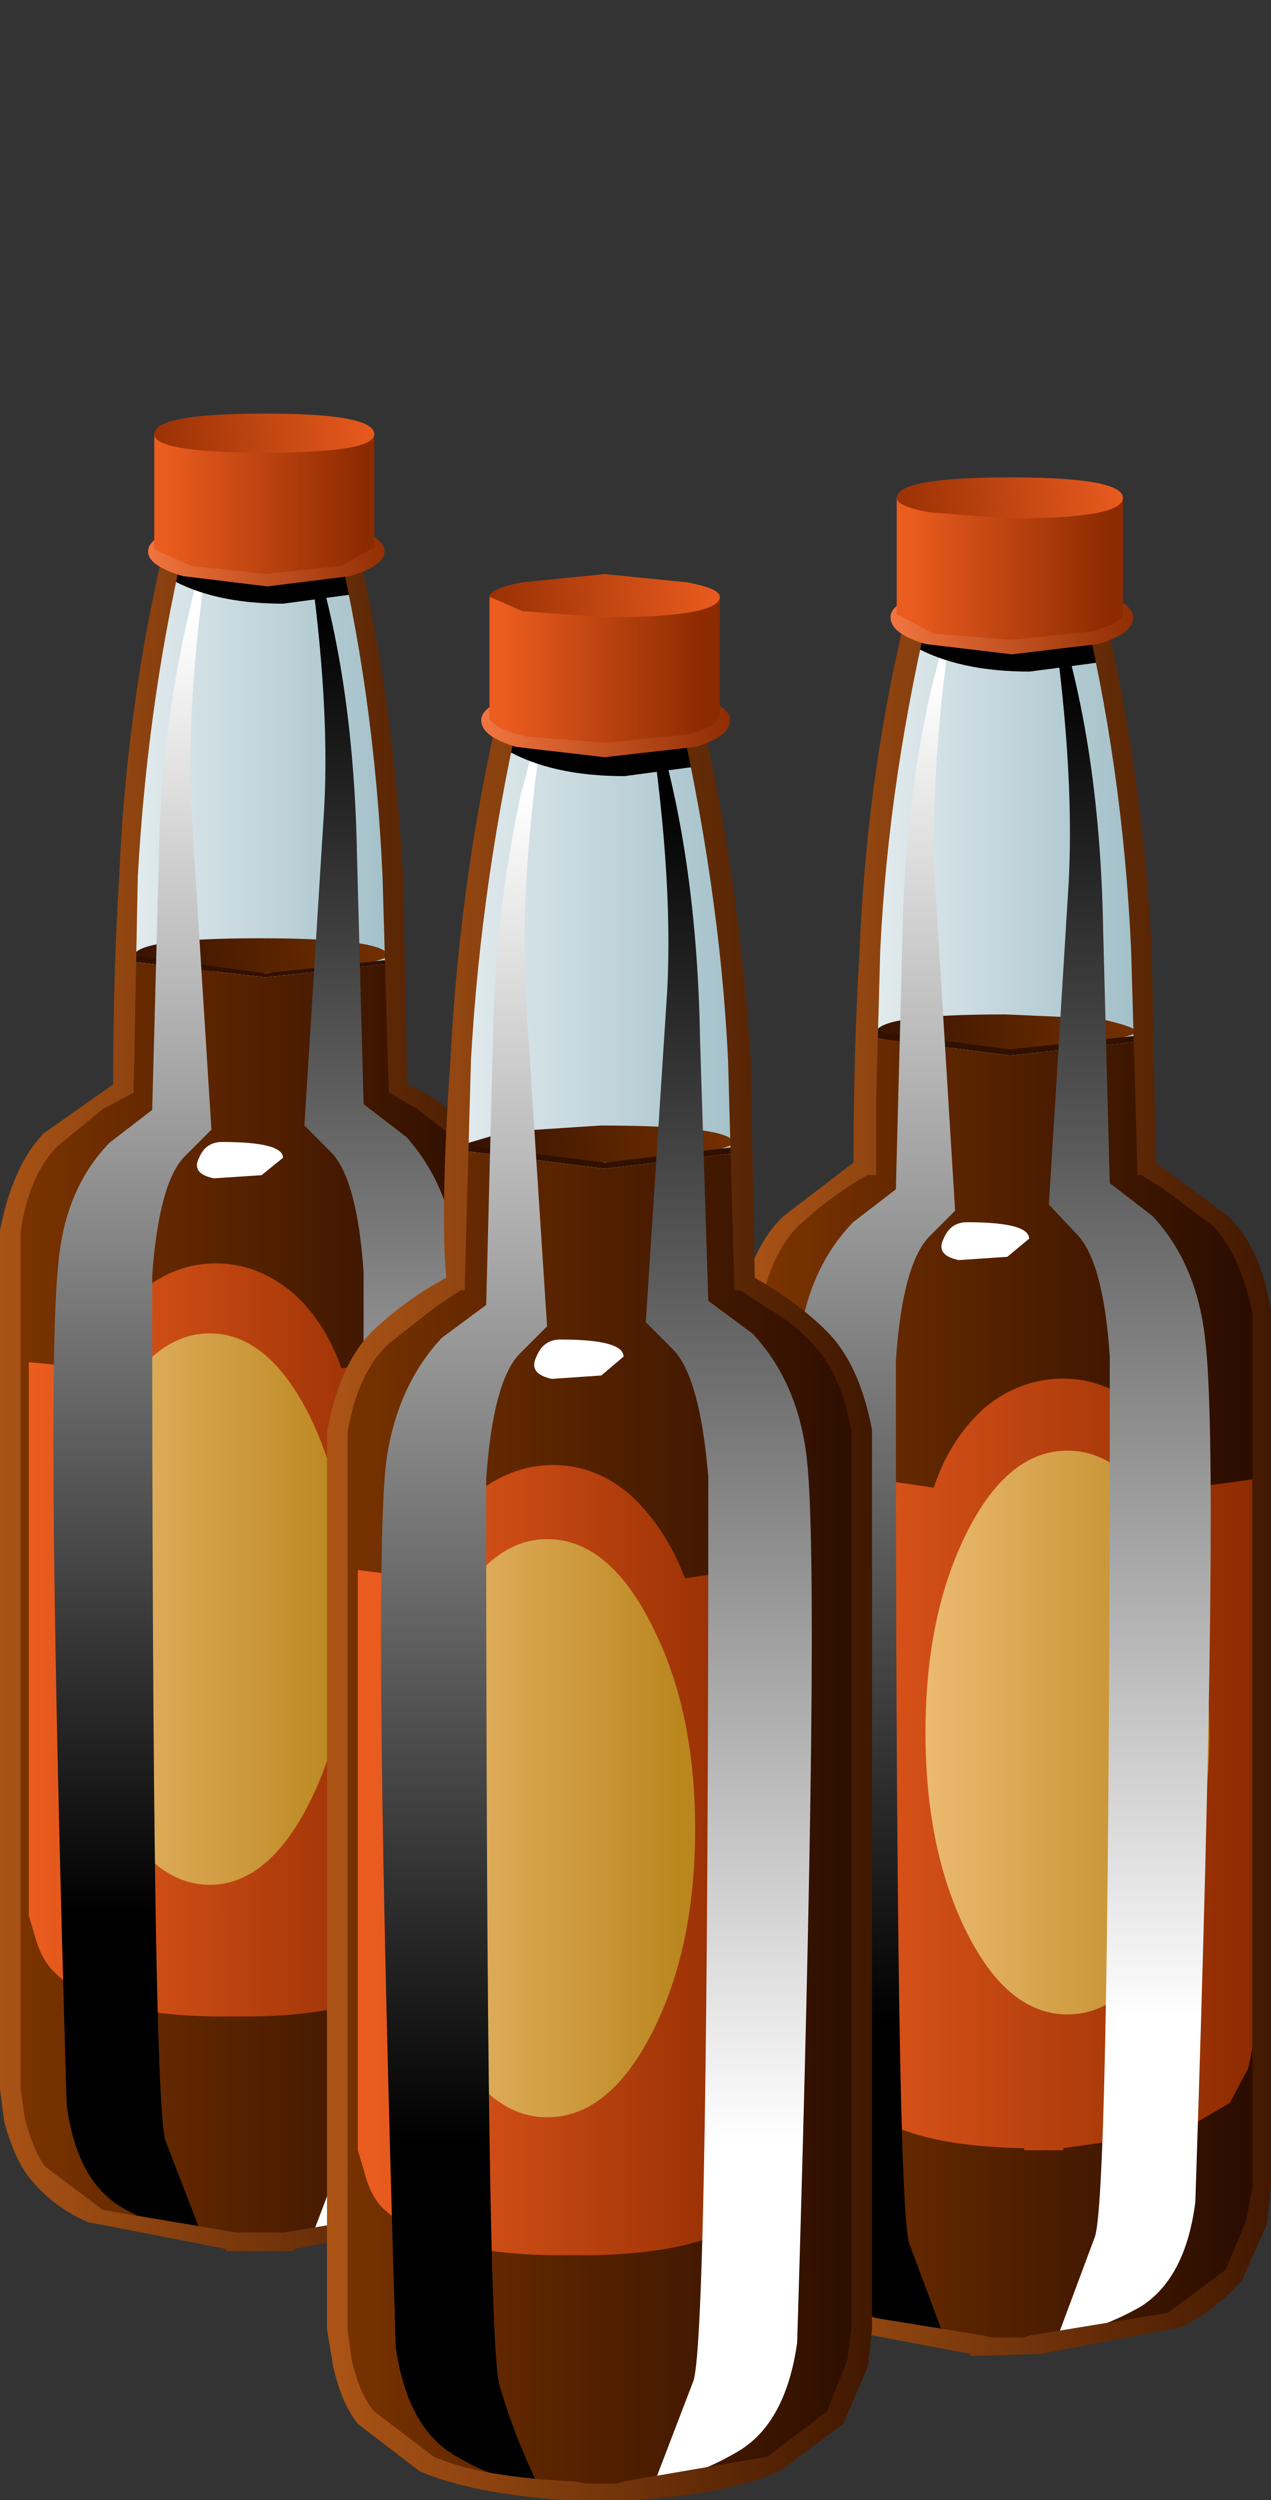 <?xml version="1.0" encoding="UTF-8" standalone="no"?>
<svg xmlns:xlink="http://www.w3.org/1999/xlink" height="60.75px" width="30.9px" xmlns="http://www.w3.org/2000/svg">
  <rect width="100%" height="100%" fill="#333333" stroke="none"/>
  <g transform="matrix(1.0, 0.0, 0.0, 1.0, 0.0, 0.0)">
    <use height="52.5" transform="matrix(0.8, 0.0, 0.0, 0.8, 0.25, 12.5)" width="15.25" xlink:href="#sprite0"/>
    <use height="4.05" transform="matrix(0.8, 0.0, 0.0, 0.8, 1.3, 51.0)" width="12.75" xlink:href="#sprite1"/>
    <use height="31.7" transform="matrix(1.0, 0.0, 0.0, 1.0, 0.3, 22.8)" width="12.05" xlink:href="#shape2"/>
    <use height="51.8" transform="matrix(0.8, 0.0, 0.0, 0.8, 1.3, 12.85)" width="4.8" xlink:href="#sprite2"/>
    <use height="51.8" transform="matrix(0.8, 0.0, 0.0, 0.8, 7.4, 12.75)" width="4.8" xlink:href="#sprite3"/>
    <use height="1.9" transform="matrix(0.8, 0.0, 0.0, 0.8, 4.1, 13.15)" width="5.65" xlink:href="#sprite4"/>
    <use height="1.2" transform="matrix(0.8, 0.0, 0.0, 0.8, 4.8, 27.75)" width="2.6" xlink:href="#sprite5"/>
    <use height="44.65" transform="matrix(1.0, 0.0, 0.0, 1.0, 0.0, 10.05)" width="12.7" xlink:href="#shape7"/>
    <use height="53.6" transform="matrix(0.8, 0.0, 0.0, 0.8, 18.2, 14.15)" width="15.6" xlink:href="#sprite6"/>
    <use height="4.2" transform="matrix(0.8, 0.0, 0.0, 0.8, 19.3, 53.45)" width="13.0" xlink:href="#sprite7"/>
    <use height="32.35" transform="matrix(1.0, 0.0, 0.0, 1.0, 18.3, 24.65)" width="12.3" xlink:href="#shape9"/>
    <use height="52.95" transform="matrix(0.8, 0.0, 0.0, 0.8, 19.3, 14.5)" width="4.9" xlink:href="#sprite8"/>
    <use height="52.95" transform="matrix(0.8, 0.0, 0.0, 0.8, 25.5, 14.35)" width="4.9" xlink:href="#sprite9"/>
    <use height="1.9" transform="matrix(0.8, 0.0, 0.0, 0.8, 22.2, 14.8)" width="5.75" xlink:href="#sprite10"/>
    <use height="1.25" transform="matrix(0.8, 0.0, 0.0, 0.8, 22.9, 29.7)" width="2.65" xlink:href="#sprite11"/>
    <use height="45.65" transform="matrix(1.0, 0.0, 0.0, 1.0, 17.95, 11.6)" width="12.95" xlink:href="#shape12"/>
    <use height="54.95" transform="matrix(0.8, 0.0, 0.0, 0.8, 8.2, 16.55)" width="15.95" xlink:href="#sprite12"/>
    <use height="4.3" transform="matrix(0.8, 0.0, 0.0, 0.8, 9.3, 56.9)" width="13.35" xlink:href="#sprite13"/>
    <use height="33.2" transform="matrix(1.0, 0.0, 0.0, 1.0, 8.3, 27.35)" width="12.6" xlink:href="#shape14"/>
    <use height="54.25" transform="matrix(0.8, 0.0, 0.0, 0.8, 9.26, 16.95)" width="5.05" xlink:href="#sprite14"/>
    <use height="54.25" transform="matrix(0.8, 0.0, 0.0, 0.8, 15.7, 16.85)" width="5.05" xlink:href="#sprite15"/>
    <use height="1.95" transform="matrix(0.8, 0.0, 0.0, 0.8, 12.3, 17.3)" width="5.85" xlink:href="#sprite16"/>
    <use height="1.3" transform="matrix(0.8, 0.0, 0.0, 0.8, 13.0, 32.55)" width="2.7" xlink:href="#sprite17"/>
    <use height="46.8" transform="matrix(1.0, 0.0, 0.0, 1.0, 7.95, 13.95)" width="13.25" xlink:href="#shape17"/>
  </g>
  <defs>
    <g id="sprite0" transform="matrix(1.0, 0.0, 0.0, 1.0, 0.0, 0.0)">
      <use height="52.5" transform="matrix(1.0, 0.0, 0.0, 1.0, 0.0, 0.0)" width="15.25" xlink:href="#shape0"/>
    </g>
    <g id="shape0" transform="matrix(1.0, 0.0, 0.0, 1.0, 0.0, 0.0)">
      <path d="M3.6 11.0 Q3.9 5.2 5.2 0.0 L10.05 0.0 Q11.35 5.2 11.65 11.0 L11.8 17.45 12.55 17.9 14.0 19.05 Q14.95 19.95 15.25 21.75 L15.25 47.8 15.1 48.75 Q14.85 49.8 14.4 50.35 L12.6 51.7 Q11.1 52.35 8.35 52.45 L8.35 52.5 6.9 52.5 6.9 52.45 Q4.15 52.35 2.65 51.7 1.6 51.25 0.85 50.35 0.4 49.8 0.15 48.75 L0.0 47.8 0.0 21.75 Q0.3 19.95 1.25 19.05 L2.75 17.9 3.45 17.45 3.6 11.0" fill="url(#gradient0)" fill-rule="evenodd" stroke="none"/>
    </g>
    <linearGradient gradientTransform="matrix(0.009, 0.0, 0.0, -0.009, 7.6, 26.25)" gradientUnits="userSpaceOnUse" id="gradient0" spreadMethod="pad" x1="-819.2" x2="819.2">
      <stop offset="0.0" stop-color="#ffffff"/>
      <stop offset="1.0" stop-color="#86acb8"/>
    </linearGradient>
    <g id="sprite1" transform="matrix(1.0, 0.0, 0.0, 1.0, 0.0, 0.0)">
      <use height="4.3" transform="matrix(0.959, 0.0, 0.0, 0.942, 0.0, 0.0)" width="13.3" xlink:href="#shape1"/>
    </g>
    <g id="shape1" transform="matrix(1.0, 0.0, 0.0, 1.0, 0.0, 0.0)">
      <path d="M13.3 2.15 Q13.3 3.05 11.35 3.7 L6.65 4.3 1.95 3.7 Q0.0 3.05 0.0 2.15 0.0 1.3 1.95 0.65 3.9 0.0 6.65 0.0 9.4 0.0 11.35 0.65 13.3 1.3 13.3 2.15" fill="#000000" fill-rule="evenodd" stroke="none"/>
    </g>
    <g id="shape2" transform="matrix(1.0, 0.0, 0.0, 1.0, -0.3, -22.8)">
      <path d="M9.45 23.25 L8.55 23.55 6.3 23.65 4.1 23.55 3.25 23.25 Q3.25 22.8 6.3 22.8 9.45 22.8 9.45 23.25" fill="url(#gradient1)" fill-rule="evenodd" stroke="none"/>
      <path d="M3.05 23.35 L3.05 23.2 6.45 23.65 9.65 23.3 9.65 23.4 6.45 23.75 3.05 23.35" fill="#311000" fill-rule="evenodd" stroke="none"/>
      <path d="M9.7 26.6 L10.25 26.95 11.4 27.85 Q12.1 28.6 12.35 30.05 L12.35 50.75 12.25 51.55 11.7 52.75 10.3 53.85 Q9.1 54.35 6.9 54.45 L6.9 54.5 5.75 54.5 5.75 54.45 Q3.6 54.35 2.4 53.85 L0.95 52.75 Q0.65 52.35 0.45 51.55 L0.3 50.75 0.3 30.05 Q0.55 28.6 1.3 27.85 L2.45 26.95 3.0 26.6 3.05 23.35 6.45 23.75 9.65 23.4 9.7 26.6" fill="url(#gradient2)" fill-rule="evenodd" stroke="none"/>
      <path d="M8.3 33.25 L10.65 32.95 10.65 46.55 10.55 47.05 10.1 47.9 Q9.05 48.95 6.15 49.0 L5.2 49.0 Q2.3 48.95 1.3 47.9 1.0 47.6 0.85 47.05 L0.7 46.55 0.7 33.1 2.2 33.25 Q2.6 32.1 3.4 31.4 4.25 30.7 5.25 30.7 6.25 30.7 7.1 31.4 7.9 32.1 8.3 33.25" fill="url(#gradient3)" fill-rule="evenodd" stroke="none"/>
      <path d="M8.5 39.1 Q8.5 41.9 7.5 43.85 6.5 45.8 5.1 45.8 3.7 45.8 2.7 43.85 1.7 41.9 1.7 39.1 1.7 36.35 2.7 34.35 3.7 32.4 5.1 32.4 6.5 32.4 7.5 34.35 8.5 36.35 8.5 39.1" fill="url(#gradient4)" fill-rule="evenodd" stroke="none"/>
    </g>
    <linearGradient gradientTransform="matrix(-0.005, 4.0E-4, 4.0E-4, 0.005, 6.05, 23.25)" gradientUnits="userSpaceOnUse" id="gradient1" spreadMethod="pad" x1="-819.2" x2="819.2">
      <stop offset="0.0" stop-color="#7a3300"/>
      <stop offset="1.0" stop-color="#2b0d00"/>
    </linearGradient>
    <linearGradient gradientTransform="matrix(0.007, 0.0, 0.0, -0.007, 6.3, 38.95)" gradientUnits="userSpaceOnUse" id="gradient2" spreadMethod="pad" x1="-819.2" x2="819.2">
      <stop offset="0.0" stop-color="#7a3300"/>
      <stop offset="1.0" stop-color="#2b0d00"/>
    </linearGradient>
    <linearGradient gradientTransform="matrix(0.006, 0.0, 0.0, -0.006, 5.7, 39.85)" gradientUnits="userSpaceOnUse" id="gradient3" spreadMethod="pad" x1="-819.2" x2="819.2">
      <stop offset="0.0" stop-color="#eb5c1f"/>
      <stop offset="1.0" stop-color="#8c2a00"/>
    </linearGradient>
    <linearGradient gradientTransform="matrix(0.004, 0.0, 0.0, -0.004, 5.1, 39.1)" gradientUnits="userSpaceOnUse" id="gradient4" spreadMethod="pad" x1="-819.2" x2="819.2">
      <stop offset="0.0" stop-color="#ebb96f"/>
      <stop offset="1.0" stop-color="#ba861e"/>
    </linearGradient>
    <g id="sprite2" transform="matrix(1.0, 0.0, 0.0, 1.0, 0.0, 0.0)">
      <use height="51.8" transform="matrix(1.0, 0.0, 0.0, 1.0, 0.0, 0.0)" width="4.8" xlink:href="#shape3"/>
    </g>
    <g id="shape3" transform="matrix(1.0, 0.0, 0.0, 1.0, 0.0, 0.0)">
      <path d="M4.8 0.0 Q4.0 5.1 4.2 8.7 L4.8 18.25 4.0 19.05 Q3.2 19.85 3.0 22.7 3.0 47.6 3.4 48.95 L4.5 51.8 Q3.5 51.8 2.1 51.0 0.7 50.2 0.4 47.85 -0.25 25.85 0.15 22.3 0.35 20.05 1.7 18.65 L3.0 17.65 3.2 10.1 Q3.25 6.4 4.05 2.85 4.45 1.05 4.8 0.0" fill="url(#gradient5)" fill-rule="evenodd" stroke="none"/>
    </g>
    <linearGradient gradientTransform="matrix(0.0, 0.024, 0.024, 0.0, 2.4, 22.45)" gradientUnits="userSpaceOnUse" id="gradient5" spreadMethod="pad" x1="-819.2" x2="819.2">
      <stop offset="0.0" stop-color="#ffffff"/>
      <stop offset="1.0" stop-color="#000000"/>
    </linearGradient>
    <g id="sprite3" transform="matrix(1.0, 0.0, 0.0, 1.0, 0.0, 0.0)">
      <use height="51.8" transform="matrix(1.0, 0.0, 0.0, 1.0, 0.0, 0.0)" width="4.8" xlink:href="#shape4"/>
    </g>
    <g id="shape4" transform="matrix(1.0, 0.0, 0.0, 1.0, 0.0, 0.0)">
      <path d="M0.0 0.0 Q1.5 4.2 1.6 10.1 L1.8 17.6 3.1 18.6 Q4.4 20.05 4.65 22.25 5.05 25.85 4.35 47.85 4.05 50.15 2.65 51.0 1.3 51.8 0.3 51.8 L1.4 48.9 Q1.8 47.6 1.8 22.7 1.6 19.85 0.8 19.05 L0.0 18.25 0.6 8.65 Q0.8 5.1 0.0 0.0" fill="url(#gradient6)" fill-rule="evenodd" stroke="none"/>
    </g>
    <linearGradient gradientTransform="matrix(0.0, -0.024, 0.024, 0.0, 2.4, 22.4)" gradientUnits="userSpaceOnUse" id="gradient6" spreadMethod="pad" x1="-819.2" x2="819.2">
      <stop offset="0.0" stop-color="#ffffff"/>
      <stop offset="1.0" stop-color="#000000"/>
    </linearGradient>
    <g id="sprite4" transform="matrix(1.0, 0.0, 0.0, 1.0, 0.0, 0.0)">
      <use height="1.95" transform="matrix(0.966, 0.0, 0.0, 0.974, 0.0, 0.0)" width="5.85" xlink:href="#shape5"/>
    </g>
    <g id="shape5" transform="matrix(1.0, 0.0, 0.0, 1.0, 0.0, 0.0)">
      <path d="M0.2 0.0 L5.85 0.05 5.85 1.65 3.6 1.95 Q1.4 1.95 0.0 1.15 L0.2 0.0" fill="#000000" fill-rule="evenodd" stroke="none"/>
    </g>
    <g id="sprite5" transform="matrix(1.0, 0.0, 0.0, 1.0, 0.0, 0.0)">
      <use height="1.25" transform="matrix(1.0, 0.0, 0.0, 0.96, 0.0, 0.0)" width="2.6" xlink:href="#shape6"/>
    </g>
    <g id="shape6" transform="matrix(1.0, 0.0, 0.0, 1.0, 0.0, 0.0)">
      <path d="M0.75 0.0 Q2.6 0.0 2.6 0.5 L1.95 1.05 0.5 1.15 Q-0.2 1.0 0.05 0.5 0.25 0.0 0.75 0.0" fill="#ffffff" fill-rule="evenodd" stroke="none"/>
    </g>
    <g id="shape7" transform="matrix(1.0, 0.0, 0.0, 1.0, 0.0, -10.05)">
      <path d="M8.5 12.45 Q9.55 16.7 9.8 21.25 L9.9 26.35 Q10.8 26.75 11.6 27.55 12.4 28.35 12.7 29.85 L12.7 50.75 12.55 51.55 11.95 52.9 Q11.35 53.65 10.5 54.0 L7.15 54.65 7.15 54.7 5.5 54.7 5.5 54.65 2.15 54.0 Q1.3 53.65 0.7 52.9 0.35 52.45 0.1 51.55 L0.0 50.75 0.0 29.9 Q0.3 28.35 1.05 27.55 L2.75 26.35 Q2.75 23.65 2.9 21.25 3.1 16.7 4.2 12.45 L4.25 12.3 8.45 12.3 8.5 12.45 M4.6 12.75 Q3.6 16.8 3.35 21.3 L3.25 26.45 3.25 26.55 2.5 26.95 1.4 27.85 Q0.7 28.55 0.5 29.95 L0.5 50.75 0.6 51.45 Q0.8 52.25 1.1 52.65 L2.5 53.7 5.75 54.25 6.9 54.25 10.2 53.7 11.55 52.65 12.1 51.45 12.2 50.7 12.2 29.9 Q11.95 28.55 11.3 27.85 L10.15 26.95 9.45 26.55 9.45 26.45 9.3 21.3 Q9.1 16.8 8.1 12.75 L4.6 12.75" fill="url(#gradient7)" fill-rule="evenodd" stroke="none"/>
      <path d="M9.35 13.4 Q9.35 13.75 8.5 14.0 L6.5 14.25 4.45 14.0 Q3.6 13.75 3.6 13.4 3.6 13.05 4.45 12.8 L6.5 12.55 8.5 12.8 Q9.35 13.05 9.35 13.4" fill="url(#gradient8)" fill-rule="evenodd" stroke="none"/>
      <path d="M9.1 13.15 L9.1 13.3 8.3 13.75 6.45 13.95 4.65 13.75 3.75 13.35 3.75 10.55 9.1 10.55 9.1 13.15" fill="url(#gradient9)" fill-rule="evenodd" stroke="none"/>
      <path d="M9.1 10.55 Q9.1 11.0 6.45 11.0 3.75 11.0 3.75 10.55 3.75 10.05 6.45 10.05 9.1 10.05 9.1 10.55" fill="url(#gradient10)" fill-rule="evenodd" stroke="none"/>
    </g>
    <linearGradient gradientTransform="matrix(0.008, 0.0, 0.0, -0.008, 6.3, 33.5)" gradientUnits="userSpaceOnUse" id="gradient7" spreadMethod="pad" x1="-819.2" x2="819.2">
      <stop offset="0.0" stop-color="#ab5416"/>
      <stop offset="1.0" stop-color="#411800"/>
    </linearGradient>
    <linearGradient gradientTransform="matrix(0.004, 0.0, 0.0, -0.004, 6.5, 13.4)" gradientUnits="userSpaceOnUse" id="gradient8" spreadMethod="pad" x1="-819.2" x2="819.2">
      <stop offset="0.0" stop-color="#f77943"/>
      <stop offset="1.0" stop-color="#8c2a00"/>
    </linearGradient>
    <linearGradient gradientTransform="matrix(0.003, 0.0, 0.0, -0.003, 6.45, 12.2)" gradientUnits="userSpaceOnUse" id="gradient9" spreadMethod="pad" x1="-819.2" x2="819.2">
      <stop offset="0.0" stop-color="#eb5c1f"/>
      <stop offset="1.0" stop-color="#8c2a00"/>
    </linearGradient>
    <linearGradient gradientTransform="matrix(-0.004, 4.0E-4, 4.0E-4, 0.004, 6.05, 10.55)" gradientUnits="userSpaceOnUse" id="gradient10" spreadMethod="pad" x1="-819.2" x2="819.2">
      <stop offset="0.0" stop-color="#eb5c1f"/>
      <stop offset="1.0" stop-color="#8c2a00"/>
    </linearGradient>
    <g id="sprite6" transform="matrix(1.0, 0.0, 0.0, 1.0, 0.0, 0.0)">
      <use height="53.6" transform="matrix(1.0, 0.0, 0.0, 1.0, 0.0, 0.0)" width="15.6" xlink:href="#shape8"/>
    </g>
    <g id="shape8" transform="matrix(1.0, 0.0, 0.0, 1.0, 0.0, 0.0)">
      <path d="M10.25 0.0 Q11.65 5.3 11.95 11.2 L12.1 17.8 12.85 18.25 14.35 19.4 Q15.25 20.35 15.6 22.2 L15.6 48.8 15.45 49.8 Q15.2 50.85 14.75 51.4 L12.9 52.85 Q11.35 53.5 8.55 53.6 L7.05 53.6 Q4.25 53.5 2.7 52.85 1.65 52.35 0.9 51.4 0.45 50.85 0.15 49.8 L0.0 48.8 0.0 22.2 Q0.35 20.35 1.3 19.4 L2.8 18.25 3.5 17.8 3.65 11.2 Q4.0 5.3 5.35 0.0 L10.25 0.0" fill="url(#gradient11)" fill-rule="evenodd" stroke="none"/>
    </g>
    <linearGradient gradientTransform="matrix(0.009, 0.0, 0.0, -0.009, 7.8, 26.8)" gradientUnits="userSpaceOnUse" id="gradient11" spreadMethod="pad" x1="-819.2" x2="819.2">
      <stop offset="0.0" stop-color="#ffffff"/>
      <stop offset="1.0" stop-color="#86acb8"/>
    </linearGradient>
    <g id="sprite7" transform="matrix(1.0, 0.0, 0.0, 1.0, 0.0, 0.0)">
      <use height="4.3" transform="matrix(0.977, 0.0, 0.0, 0.977, 0.0, 0.0)" width="13.3" xlink:href="#shape1"/>
    </g>
    <g id="shape9" transform="matrix(1.0, 0.0, 0.0, 1.0, -18.3, -24.65)">
      <path d="M27.65 25.1 L26.7 25.4 24.45 25.55 22.2 25.4 Q21.3 25.3 21.3 25.1 21.3 24.65 24.45 24.65 L26.7 24.75 Q27.65 24.95 27.65 25.1" fill="url(#gradient12)" fill-rule="evenodd" stroke="none"/>
      <path d="M21.1 25.2 L21.1 25.05 24.55 25.5 27.8 25.15 27.8 25.3 24.55 25.65 21.1 25.2" fill="#311000" fill-rule="evenodd" stroke="none"/>
      <path d="M21.1 25.2 L24.55 25.65 27.8 25.3 27.85 28.55 28.45 28.9 29.6 29.8 Q30.35 30.55 30.6 32.05 L30.6 53.2 30.5 54.0 Q30.3 54.85 29.9 55.3 29.3 56.05 28.5 56.4 L25.05 57.0 23.9 57.0 20.4 56.4 Q19.55 56.05 18.95 55.3 18.6 54.85 18.4 54.0 L18.3 53.2 18.3 32.05 Q18.5 30.55 19.3 29.8 20.1 29.0 21.05 28.55 L21.1 25.2" fill="url(#gradient13)" fill-rule="evenodd" stroke="none"/>
      <path d="M30.45 35.95 L30.45 49.75 30.35 50.25 29.9 51.1 28.7 51.8 25.85 52.2 25.85 52.25 24.9 52.25 24.9 52.2 Q21.9 52.15 20.9 51.1 20.6 50.8 20.45 50.25 L20.3 49.75 20.3 35.8 22.7 36.15 Q23.1 34.95 23.95 34.2 24.8 33.5 25.85 33.5 26.85 33.5 27.7 34.2 28.5 34.95 28.95 36.15 L30.45 35.95" fill="url(#gradient14)" fill-rule="evenodd" stroke="none"/>
      <path d="M22.5 42.1 Q22.5 39.25 23.5 37.25 24.5 35.25 25.95 35.25 27.4 35.25 28.4 37.25 29.4 39.25 29.4 42.1 29.4 44.95 28.4 46.95 27.4 48.95 25.95 48.95 24.5 48.95 23.5 46.95 22.5 44.95 22.5 42.1" fill="url(#gradient15)" fill-rule="evenodd" stroke="none"/>
    </g>
    <linearGradient gradientTransform="matrix(-0.005, 5.0E-4, 5.0E-4, 0.005, 24.15, 25.1)" gradientUnits="userSpaceOnUse" id="gradient12" spreadMethod="pad" x1="-819.2" x2="819.2">
      <stop offset="0.0" stop-color="#7a3300"/>
      <stop offset="1.0" stop-color="#2b0d00"/>
    </linearGradient>
    <linearGradient gradientTransform="matrix(0.007, 0.0, 0.0, -0.007, 24.45, 41.15)" gradientUnits="userSpaceOnUse" id="gradient13" spreadMethod="pad" x1="-819.2" x2="819.2">
      <stop offset="0.0" stop-color="#7a3300"/>
      <stop offset="1.0" stop-color="#2b0d00"/>
    </linearGradient>
    <linearGradient gradientTransform="matrix(0.007, 0.0, 0.0, -0.007, 25.0, 42.85)" gradientUnits="userSpaceOnUse" id="gradient14" spreadMethod="pad" x1="-819.2" x2="819.2">
      <stop offset="0.0" stop-color="#eb5c1f"/>
      <stop offset="1.0" stop-color="#8c2a00"/>
    </linearGradient>
    <linearGradient gradientTransform="matrix(0.004, 0.0, 0.0, -0.004, 25.9, 42.1)" gradientUnits="userSpaceOnUse" id="gradient15" spreadMethod="pad" x1="-819.2" x2="819.2">
      <stop offset="0.0" stop-color="#ebb96f"/>
      <stop offset="1.0" stop-color="#ba861e"/>
    </linearGradient>
    <g id="sprite8" transform="matrix(1.0, 0.0, 0.0, 1.0, 0.0, 0.0)">
      <use height="52.95" transform="matrix(1.0, 0.0, 0.0, 1.0, 0.0, 0.0)" width="4.9" xlink:href="#shape10"/>
    </g>
    <g id="shape10" transform="matrix(1.0, 0.0, 0.0, 1.0, 0.0, 0.0)">
      <path d="M4.9 0.0 Q4.1 5.2 4.3 8.85 L4.9 18.65 4.1 19.45 Q3.3 20.3 3.1 23.2 3.1 48.65 3.5 50.0 L4.6 52.95 Q3.6 52.95 2.15 52.1 0.75 51.3 0.45 48.9 -0.25 26.4 0.15 22.75 0.4 20.45 1.8 19.0 L3.1 18.0 3.3 10.35 Q3.35 6.55 4.15 2.9 L4.9 0.0" fill="url(#gradient16)" fill-rule="evenodd" stroke="none"/>
    </g>
    <linearGradient gradientTransform="matrix(0.0, 0.025, 0.025, 0.0, 2.45, 22.9)" gradientUnits="userSpaceOnUse" id="gradient16" spreadMethod="pad" x1="-819.2" x2="819.2">
      <stop offset="0.0" stop-color="#ffffff"/>
      <stop offset="1.0" stop-color="#000000"/>
    </linearGradient>
    <g id="sprite9" transform="matrix(1.0, 0.0, 0.0, 1.0, 0.0, 0.0)">
      <use height="52.95" transform="matrix(1.0, 0.0, 0.0, 1.0, 0.0, 0.0)" width="4.9" xlink:href="#shape11"/>
    </g>
    <g id="shape11" transform="matrix(1.0, 0.0, 0.0, 1.0, 0.0, 0.0)">
      <path d="M3.15 19.0 Q4.5 20.45 4.75 22.75 5.2 26.45 4.45 48.95 4.15 51.3 2.75 52.15 1.3 52.95 0.3 52.95 L1.4 50.0 Q1.85 48.65 1.85 23.25 1.65 20.3 0.8 19.5 L0.0 18.65 0.6 8.9 Q0.8 5.2 0.0 0.0 1.55 4.3 1.65 10.35 L1.85 18.0 3.15 19.0" fill="url(#gradient17)" fill-rule="evenodd" stroke="none"/>
    </g>
    <linearGradient gradientTransform="matrix(0.0, -0.025, 0.025, 0.0, 2.45, 22.95)" gradientUnits="userSpaceOnUse" id="gradient17" spreadMethod="pad" x1="-819.2" x2="819.2">
      <stop offset="0.0" stop-color="#ffffff"/>
      <stop offset="1.0" stop-color="#000000"/>
    </linearGradient>
    <g id="sprite10" transform="matrix(1.0, 0.0, 0.0, 1.0, 0.0, 0.0)">
      <use height="1.95" transform="matrix(0.983, 0.0, 0.0, 0.974, 0.0, 0.0)" width="5.85" xlink:href="#shape5"/>
    </g>
    <g id="sprite11" transform="matrix(1.0, 0.0, 0.0, 1.0, 0.0, 0.0)">
      <use height="1.25" transform="matrix(1.019, 0.0, 0.0, 1.0, 0.0, 0.0)" width="2.6" xlink:href="#shape6"/>
    </g>
    <g id="shape12" transform="matrix(1.0, 0.0, 0.0, 1.0, -17.95, -11.6)">
      <path d="M26.65 14.05 Q27.75 18.35 28.0 23.05 L28.1 28.25 29.85 29.55 Q30.65 30.3 30.9 31.85 L30.9 53.15 30.8 54.05 30.2 55.4 Q29.55 56.15 28.7 56.55 L25.3 57.2 23.6 57.25 23.6 57.2 20.15 56.55 Q19.3 56.15 18.7 55.4 18.35 54.95 18.1 54.05 L17.95 53.2 17.95 31.9 Q18.25 30.3 19.05 29.55 L20.75 28.25 Q20.75 25.55 20.9 23.05 21.1 18.35 22.25 14.05 L22.3 13.9 26.6 13.9 26.65 14.05 M19.4 29.8 Q18.7 30.5 18.45 31.95 L18.5 53.15 18.6 53.95 Q18.8 54.75 19.1 55.15 L20.5 56.2 23.9 56.75 24.1 56.8 24.9 56.8 25.05 56.75 28.4 56.2 29.8 55.15 30.3 53.95 30.45 53.15 30.45 31.9 Q30.15 30.5 29.5 29.8 L28.3 28.9 27.75 28.55 27.65 28.55 27.65 28.35 27.5 23.1 Q27.3 18.6 26.25 14.35 L22.7 14.35 Q21.6 18.85 21.4 23.1 L21.3 26.75 21.3 28.35 21.3 28.55 21.1 28.55 Q20.2 29.05 19.4 29.8" fill="url(#gradient18)" fill-rule="evenodd" stroke="none"/>
      <path d="M27.55 15.0 Q27.55 15.4 26.7 15.65 L24.6 15.9 22.5 15.65 Q21.65 15.4 21.65 15.0 21.65 14.65 22.5 14.4 L24.6 14.15 26.7 14.4 Q27.55 14.65 27.55 15.0" fill="url(#gradient19)" fill-rule="evenodd" stroke="none"/>
      <path d="M27.3 12.1 L27.3 14.9 Q27.3 15.15 26.5 15.35 L24.55 15.55 22.7 15.4 21.85 14.95 21.8 14.95 21.8 12.1 27.3 12.1" fill="url(#gradient20)" fill-rule="evenodd" stroke="none"/>
      <path d="M27.3 12.1 Q27.3 12.6 24.55 12.6 L22.6 12.45 Q21.8 12.3 21.8 12.1 21.8 11.6 24.55 11.6 27.3 11.6 27.3 12.1" fill="url(#gradient21)" fill-rule="evenodd" stroke="none"/>
    </g>
    <linearGradient gradientTransform="matrix(0.008, 0.0, 0.0, -0.008, 24.45, 35.55)" gradientUnits="userSpaceOnUse" id="gradient18" spreadMethod="pad" x1="-819.2" x2="819.2">
      <stop offset="0.0" stop-color="#ab5416"/>
      <stop offset="1.0" stop-color="#411800"/>
    </linearGradient>
    <linearGradient gradientTransform="matrix(0.004, 0.0, 0.0, -0.004, 24.6, 15.0)" gradientUnits="userSpaceOnUse" id="gradient19" spreadMethod="pad" x1="-819.2" x2="819.2">
      <stop offset="0.0" stop-color="#f77943"/>
      <stop offset="1.0" stop-color="#8c2a00"/>
    </linearGradient>
    <linearGradient gradientTransform="matrix(0.003, 0.0, 0.0, -0.003, 24.55, 13.8)" gradientUnits="userSpaceOnUse" id="gradient20" spreadMethod="pad" x1="-819.2" x2="819.2">
      <stop offset="0.0" stop-color="#eb5c1f"/>
      <stop offset="1.0" stop-color="#8c2a00"/>
    </linearGradient>
    <linearGradient gradientTransform="matrix(-0.004, 4.0E-4, 4.0E-4, 0.004, 24.15, 12.15)" gradientUnits="userSpaceOnUse" id="gradient21" spreadMethod="pad" x1="-819.2" x2="819.2">
      <stop offset="0.0" stop-color="#eb5c1f"/>
      <stop offset="1.0" stop-color="#8c2a00"/>
    </linearGradient>
    <g id="sprite12" transform="matrix(1.0, 0.0, 0.0, 1.0, 0.0, 0.0)">
      <use height="54.95" transform="matrix(1.0, 0.0, 0.0, 1.0, 0.0, 0.0)" width="15.95" xlink:href="#shape13"/>
    </g>
    <g id="shape13" transform="matrix(1.0, 0.0, 0.0, 1.0, 0.0, 0.0)">
      <path d="M10.5 0.0 Q11.9 5.45 12.2 11.5 L12.35 18.3 13.1 18.75 14.65 19.9 Q15.65 20.9 15.95 22.8 L15.95 50.05 15.8 51.05 Q15.55 52.15 15.1 52.7 14.3 53.7 13.2 54.15 11.6 54.85 8.75 54.95 L7.25 54.95 Q4.35 54.85 2.8 54.15 1.7 53.7 0.9 52.7 0.45 52.15 0.15 51.05 L0.0 50.05 0.0 22.8 Q0.35 20.9 1.3 19.9 L2.85 18.75 3.6 18.3 3.75 11.5 Q4.05 5.45 5.45 0.0 L10.5 0.0" fill="url(#gradient22)" fill-rule="evenodd" stroke="none"/>
    </g>
    <linearGradient gradientTransform="matrix(0.01, 0.0, 0.0, -0.01, 8.0, 27.5)" gradientUnits="userSpaceOnUse" id="gradient22" spreadMethod="pad" x1="-819.2" x2="819.2">
      <stop offset="0.0" stop-color="#ffffff"/>
      <stop offset="1.0" stop-color="#86acb8"/>
    </linearGradient>
    <g id="sprite13" transform="matrix(1.0, 0.0, 0.0, 1.0, 0.0, 0.0)">
      <use height="4.3" transform="matrix(1.004, 0.0, 0.0, 1.0, 0.0, 0.0)" width="13.3" xlink:href="#shape1"/>
    </g>
    <g id="shape14" transform="matrix(1.0, 0.0, 0.0, 1.0, -8.3, -27.35)">
      <path d="M17.85 27.8 L16.9 28.15 14.6 28.25 12.3 28.15 11.3 27.8 12.3 27.5 14.6 27.35 Q17.85 27.35 17.85 27.8" fill="url(#gradient23)" fill-rule="evenodd" stroke="none"/>
      <path d="M11.15 27.95 L11.15 27.8 14.7 28.25 18.05 27.85 18.05 28.0 14.7 28.4 11.15 27.95" fill="#311000" fill-rule="evenodd" stroke="none"/>
      <path d="M11.15 27.95 L14.7 28.4 18.05 28.0 18.1 31.35 18.7 31.75 19.9 32.65 Q20.65 33.4 20.9 34.95 L20.9 56.6 20.8 57.4 20.2 58.75 Q19.55 59.55 18.7 59.9 17.45 60.45 15.2 60.55 L14.0 60.55 10.5 59.9 8.95 58.75 Q8.6 58.35 8.4 57.4 L8.3 56.6 8.3 34.95 Q8.5 33.4 9.3 32.65 L10.5 31.75 11.1 31.35 11.15 27.95" fill="url(#gradient24)" fill-rule="evenodd" stroke="none"/>
      <path d="M8.7 38.15 L10.25 38.35 Q10.7 37.15 11.5 36.35 12.4 35.6 13.45 35.6 14.5 35.6 15.35 36.35 16.2 37.15 16.65 38.35 L19.1 38.0 19.1 52.25 19.0 52.75 18.5 53.65 Q17.35 54.75 14.4 54.8 L13.4 54.8 Q10.45 54.75 9.3 53.65 9.0 53.35 8.85 52.75 L8.7 52.25 8.7 38.15" fill="url(#gradient25)" fill-rule="evenodd" stroke="none"/>
      <path d="M16.9 44.45 Q16.9 47.35 15.85 49.4 14.8 51.45 13.3 51.45 11.85 51.45 10.8 49.4 9.75 47.35 9.75 44.45 9.75 41.55 10.8 39.5 11.85 37.4 13.3 37.4 14.8 37.4 15.85 39.5 16.9 41.55 16.9 44.45" fill="url(#gradient26)" fill-rule="evenodd" stroke="none"/>
    </g>
    <linearGradient gradientTransform="matrix(-0.005, 5.0E-4, 5.0E-4, 0.005, 14.3, 27.85)" gradientUnits="userSpaceOnUse" id="gradient23" spreadMethod="pad" x1="-819.2" x2="819.2">
      <stop offset="0.0" stop-color="#7a3300"/>
      <stop offset="1.0" stop-color="#2b0d00"/>
    </linearGradient>
    <linearGradient gradientTransform="matrix(0.008, 0.0, 0.0, -0.008, 14.6, 44.25)" gradientUnits="userSpaceOnUse" id="gradient24" spreadMethod="pad" x1="-819.2" x2="819.2">
      <stop offset="0.0" stop-color="#7a3300"/>
      <stop offset="1.0" stop-color="#2b0d00"/>
    </linearGradient>
    <linearGradient gradientTransform="matrix(0.006, 0.0, 0.0, -0.006, 13.9, 45.2)" gradientUnits="userSpaceOnUse" id="gradient25" spreadMethod="pad" x1="-819.2" x2="819.2">
      <stop offset="0.0" stop-color="#eb5c1f"/>
      <stop offset="1.0" stop-color="#8c2a00"/>
    </linearGradient>
    <linearGradient gradientTransform="matrix(0.004, 0.0, 0.0, -0.004, 13.3, 44.45)" gradientUnits="userSpaceOnUse" id="gradient26" spreadMethod="pad" x1="-819.2" x2="819.2">
      <stop offset="0.0" stop-color="#ebb96f"/>
      <stop offset="1.0" stop-color="#ba861e"/>
    </linearGradient>
    <g id="sprite14" transform="matrix(1.0, 0.0, 0.0, 1.0, 0.05, 0.0)">
      <use height="54.25" transform="matrix(1.0, 0.0, 0.0, 1.0, -0.05, 0.0)" width="5.05" xlink:href="#shape15"/>
    </g>
    <g id="shape15" transform="matrix(1.0, 0.0, 0.0, 1.0, 0.05, 0.0)">
      <path d="M5.0 0.0 Q4.15 5.3 4.35 9.05 L5.0 19.1 4.15 19.95 Q3.35 20.8 3.15 23.75 3.15 49.8 3.55 51.25 3.95 52.65 4.7 54.25 3.65 54.25 2.2 53.4 0.75 52.55 0.4 50.1 -0.3 27.05 0.1 23.3 0.4 20.95 1.8 19.45 L3.15 18.45 3.35 10.55 Q3.4 6.7 4.2 2.95 L5.0 0.0" fill="url(#gradient27)" fill-rule="evenodd" stroke="none"/>
    </g>
    <linearGradient gradientTransform="matrix(0.0, 0.025, 0.025, 0.0, 2.5, 23.45)" gradientUnits="userSpaceOnUse" id="gradient27" spreadMethod="pad" x1="-819.2" x2="819.2">
      <stop offset="0.0" stop-color="#ffffff"/>
      <stop offset="1.0" stop-color="#000000"/>
    </linearGradient>
    <g id="sprite15" transform="matrix(1.0, 0.0, 0.0, 1.0, 0.0, 0.0)">
      <use height="54.25" transform="matrix(1.0, 0.0, 0.0, 1.0, 0.0, 0.0)" width="5.05" xlink:href="#shape16"/>
    </g>
    <g id="shape16" transform="matrix(1.0, 0.0, 0.0, 1.0, 0.0, 0.0)">
      <path d="M0.0 0.0 Q1.55 4.4 1.65 10.55 L1.9 18.45 3.25 19.45 Q4.65 20.95 4.9 23.3 5.3 27.05 4.6 50.1 4.25 52.55 2.8 53.4 1.35 54.25 0.3 54.25 L1.45 51.25 Q1.9 49.85 1.9 23.8 1.65 20.8 0.85 19.95 L0.0 19.1 0.65 9.05 Q0.85 5.35 0.0 0.0" fill="url(#gradient28)" fill-rule="evenodd" stroke="none"/>
    </g>
    <linearGradient gradientTransform="matrix(0.0, -0.025, 0.025, 0.0, 2.5, 23.5)" gradientUnits="userSpaceOnUse" id="gradient28" spreadMethod="pad" x1="-819.2" x2="819.2">
      <stop offset="0.0" stop-color="#ffffff"/>
      <stop offset="1.0" stop-color="#000000"/>
    </linearGradient>
    <g id="sprite16" transform="matrix(1.0, 0.0, 0.0, 1.0, 0.0, 0.0)">
      <use height="1.95" transform="matrix(1.0, 0.0, 0.0, 1.0, 0.0, 0.0)" width="5.85" xlink:href="#shape5"/>
    </g>
    <g id="sprite17" transform="matrix(1.0, 0.0, 0.0, 1.0, 0.0, 0.0)">
      <use height="1.25" transform="matrix(1.038, 0.0, 0.0, 1.04, 0.0, 0.0)" width="2.6" xlink:href="#shape6"/>
    </g>
    <g id="shape17" transform="matrix(1.0, 0.0, 0.0, 1.0, -7.95, -13.95)">
      <path d="M18.25 25.75 L18.35 31.05 Q19.4 31.65 20.1 32.35 20.9 33.15 21.2 34.75 L21.2 56.6 21.1 57.5 20.5 58.9 18.95 60.05 Q17.7 60.6 15.45 60.75 L15.05 60.75 13.7 60.75 Q11.5 60.6 10.2 60.05 L8.7 58.9 Q8.3 58.4 8.1 57.5 L7.95 56.6 7.95 34.8 Q8.25 33.15 9.05 32.35 9.9 31.55 10.85 31.05 10.7 29.45 10.95 25.75 11.2 20.95 12.3 16.55 L12.35 16.35 16.8 16.35 16.85 16.55 Q17.95 20.95 18.25 25.75 M16.4 16.8 L12.75 16.8 Q11.7 21.3 11.45 25.75 L11.3 31.2 11.3 31.35 11.2 31.35 10.6 31.75 9.45 32.65 Q8.7 33.35 8.45 34.8 L8.45 56.6 8.55 57.35 Q8.75 58.2 9.1 58.6 L10.55 59.7 Q11.7 60.2 14.0 60.3 L14.25 60.35 15.0 60.35 15.15 60.3 18.65 59.7 20.1 58.6 20.6 57.35 20.7 56.55 20.7 34.8 Q20.45 33.35 19.75 32.65 19.3 32.15 18.6 31.75 L18.0 31.35 17.85 31.35 17.85 31.2 17.7 25.75 Q17.5 21.55 16.4 16.8" fill="url(#gradient29)" fill-rule="evenodd" stroke="none"/>
      <path d="M17.75 17.5 Q17.75 17.9 16.9 18.15 L14.7 18.4 12.55 18.15 Q11.7 17.9 11.7 17.5 11.7 17.15 12.55 16.9 L14.7 16.6 16.9 16.9 Q17.75 17.15 17.75 17.5" fill="url(#gradient30)" fill-rule="evenodd" stroke="none"/>
      <path d="M17.5 17.35 Q17.5 17.65 16.7 17.85 L14.7 18.05 12.8 17.9 Q12.0 17.7 11.9 17.45 L11.9 14.5 17.5 14.5 17.5 17.3 17.5 17.35" fill="url(#gradient31)" fill-rule="evenodd" stroke="none"/>
      <path d="M17.5 14.5 Q17.5 15.0 14.7 15.0 L12.7 14.85 11.9 14.5 Q11.9 14.3 12.7 14.15 L14.7 13.95 16.7 14.15 Q17.5 14.3 17.5 14.5" fill="url(#gradient32)" fill-rule="evenodd" stroke="none"/>
    </g>
    <linearGradient gradientTransform="matrix(0.008, 0.0, 0.0, -0.008, 14.6, 38.55)" gradientUnits="userSpaceOnUse" id="gradient29" spreadMethod="pad" x1="-819.2" x2="819.2">
      <stop offset="0.0" stop-color="#ab5416"/>
      <stop offset="1.0" stop-color="#411800"/>
    </linearGradient>
    <linearGradient gradientTransform="matrix(0.004, 0.0, 0.0, -0.004, 14.7, 17.5)" gradientUnits="userSpaceOnUse" id="gradient30" spreadMethod="pad" x1="-819.2" x2="819.2">
      <stop offset="0.0" stop-color="#f77943"/>
      <stop offset="1.0" stop-color="#8c2a00"/>
    </linearGradient>
    <linearGradient gradientTransform="matrix(0.003, 0.0, 0.0, -0.003, 14.7, 16.3)" gradientUnits="userSpaceOnUse" id="gradient31" spreadMethod="pad" x1="-819.2" x2="819.2">
      <stop offset="0.0" stop-color="#eb5c1f"/>
      <stop offset="1.0" stop-color="#8c2a00"/>
    </linearGradient>
    <linearGradient gradientTransform="matrix(-0.004, 4.0E-4, 4.0E-4, 0.004, 14.3, 14.55)" gradientUnits="userSpaceOnUse" id="gradient32" spreadMethod="pad" x1="-819.2" x2="819.2">
      <stop offset="0.0" stop-color="#eb5c1f"/>
      <stop offset="1.0" stop-color="#8c2a00"/>
    </linearGradient>
  </defs>
</svg>
